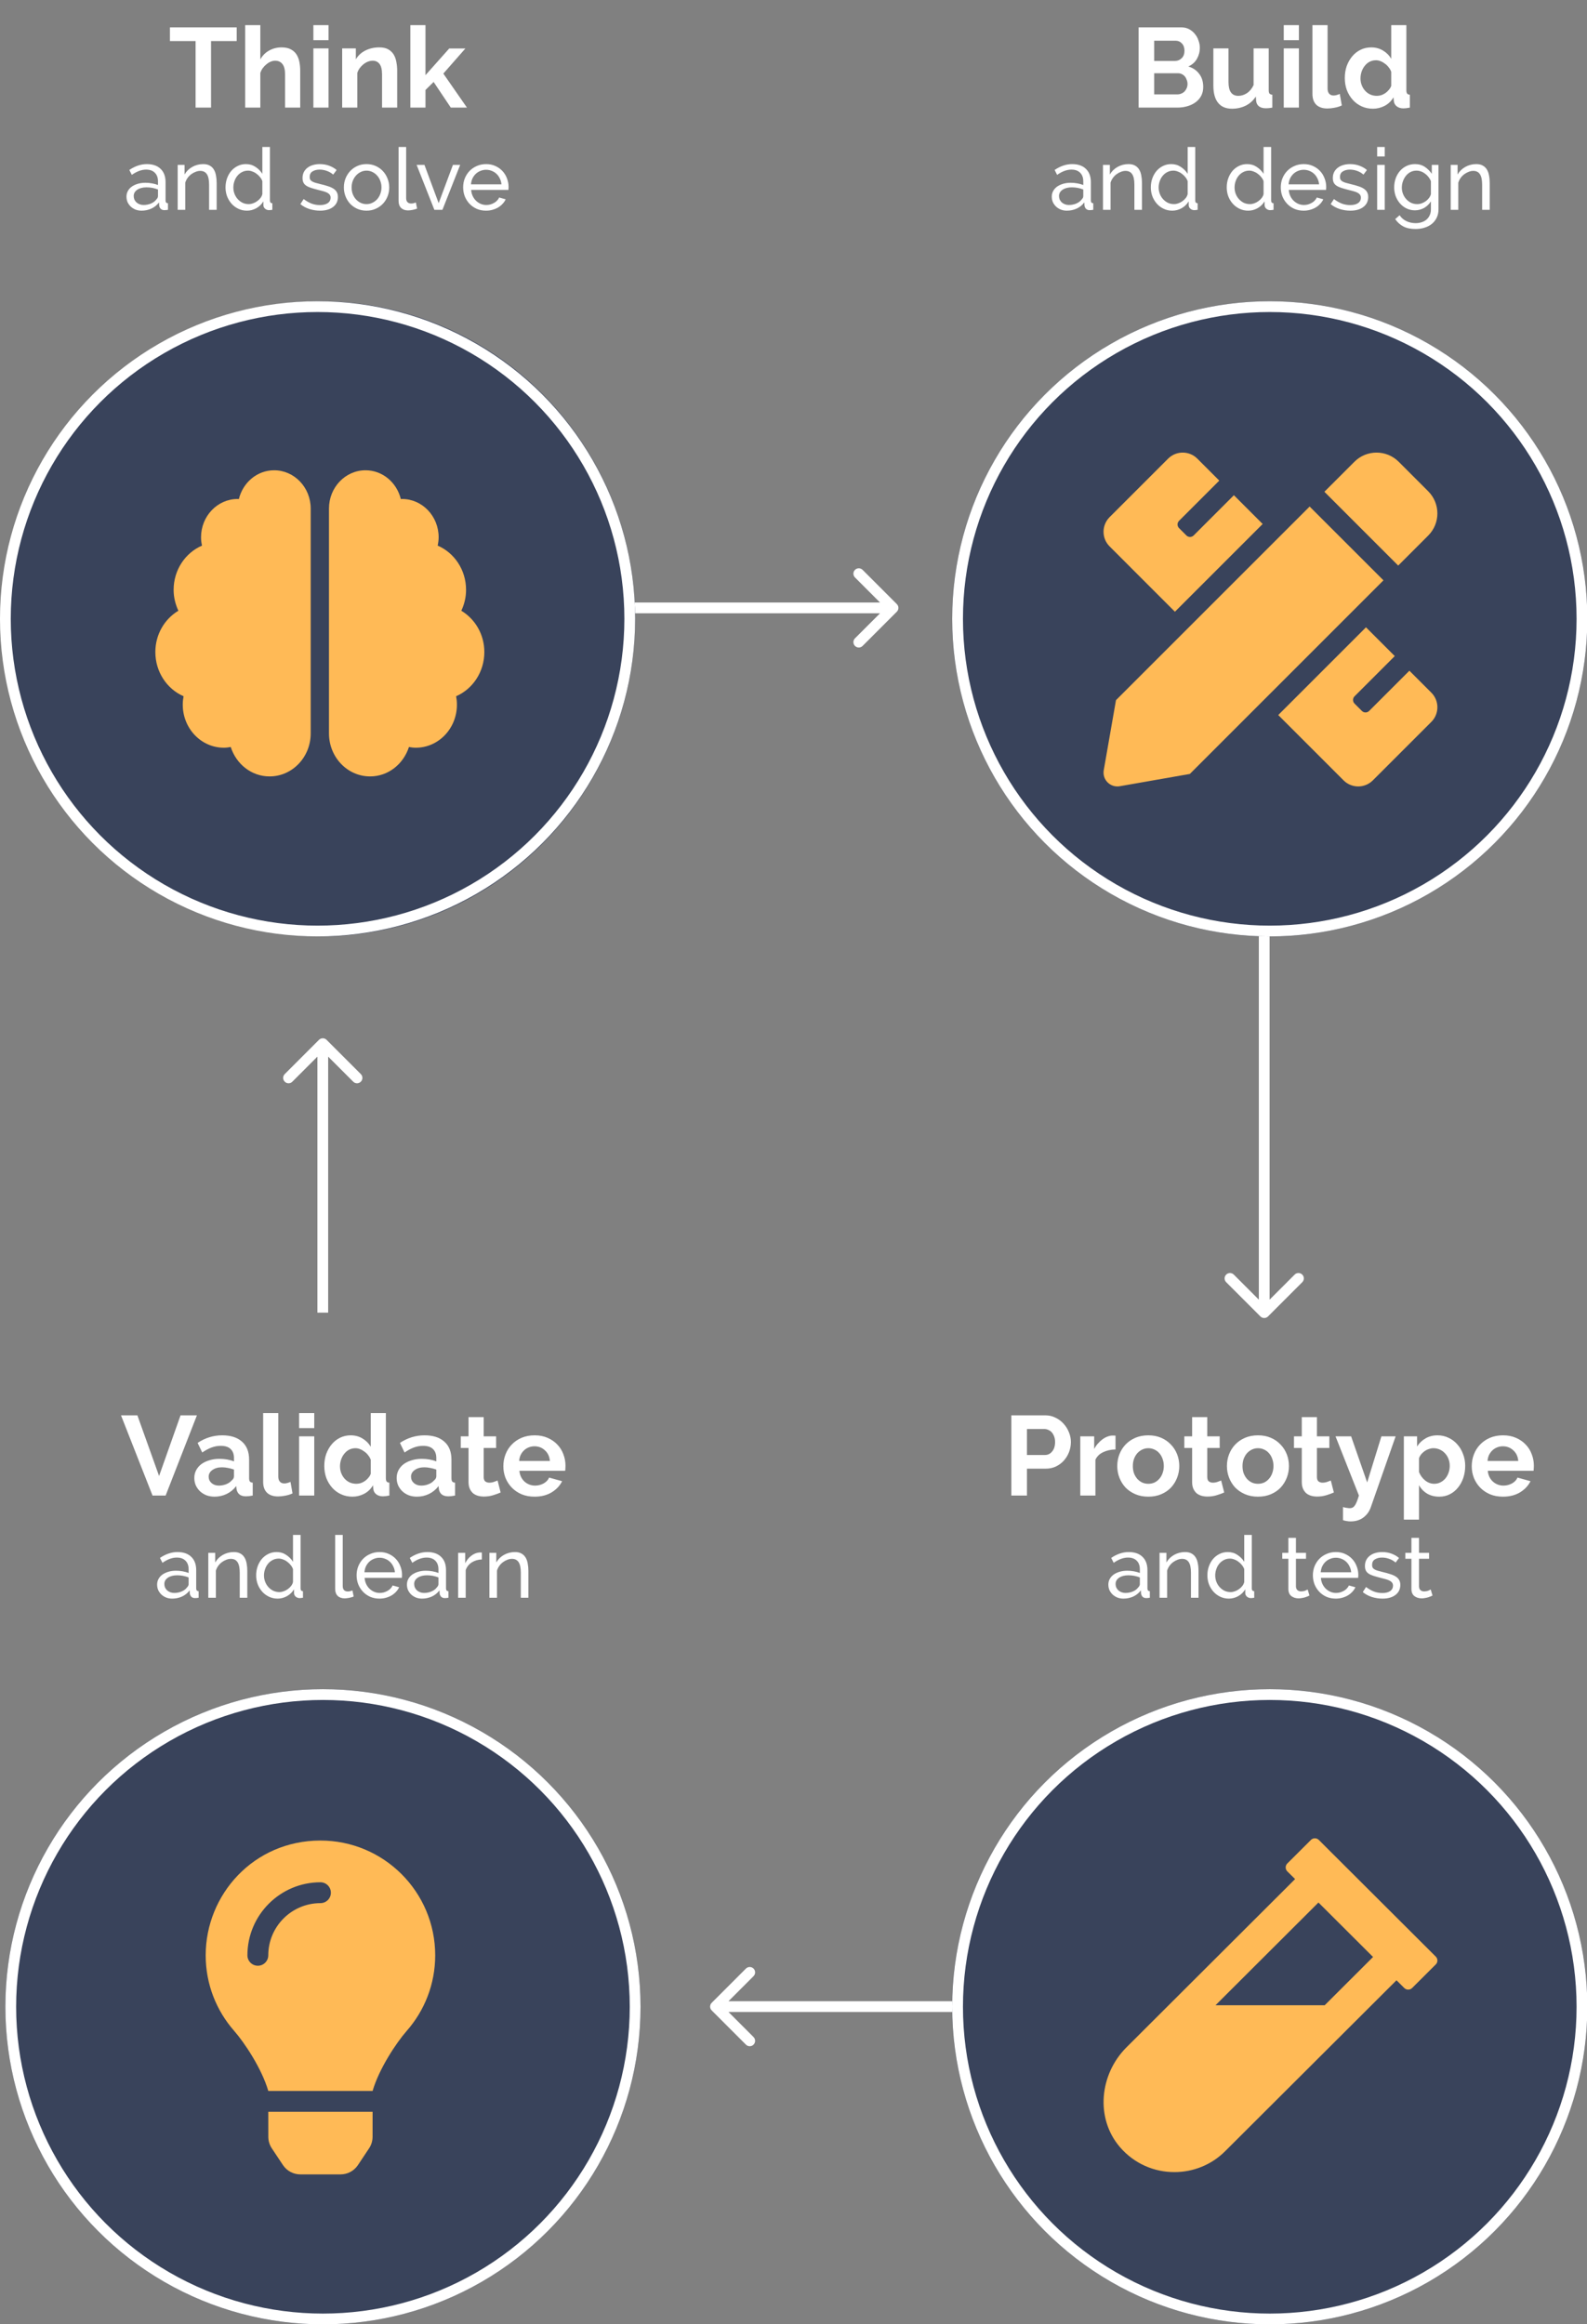 <svg width="295" height="432" viewBox="0 0 295 432" fill="none" xmlns="http://www.w3.org/2000/svg">
<rect x="0" y="0" width="295" height="432" fill="#808080" stroke="none"/>
<g clip-path="url(#clip0)">
<path d="M43.999 7.631H39.232V20H36.355V7.631H31.588V5.09H43.999V7.631ZM55.804 20H52.99V13.826C52.99 12.958 52.829 12.321 52.507 11.915C52.185 11.495 51.73 11.285 51.142 11.285C50.89 11.285 50.624 11.341 50.344 11.453C50.064 11.565 49.798 11.726 49.546 11.936C49.294 12.132 49.063 12.37 48.853 12.65C48.643 12.93 48.489 13.238 48.391 13.574V20H45.577V4.67H48.391V11.033C48.797 10.319 49.343 9.773 50.029 9.395C50.729 9.003 51.499 8.807 52.339 8.807C53.053 8.807 53.634 8.933 54.082 9.185C54.53 9.423 54.88 9.745 55.132 10.151C55.384 10.557 55.559 11.019 55.657 11.537C55.755 12.055 55.804 12.587 55.804 13.133V20ZM58.251 20V8.996H61.065V20H58.251ZM58.251 7.463V4.67H61.065V7.463H58.251ZM73.83 20H71.016V13.826C71.016 12.944 70.862 12.3 70.554 11.894C70.246 11.488 69.819 11.285 69.273 11.285C68.993 11.285 68.706 11.341 68.412 11.453C68.118 11.565 67.838 11.726 67.572 11.936C67.32 12.132 67.089 12.37 66.879 12.65C66.669 12.93 66.515 13.238 66.417 13.574V20H63.603V8.996H66.144V11.033C66.55 10.333 67.138 9.787 67.908 9.395C68.678 9.003 69.546 8.807 70.512 8.807C71.198 8.807 71.758 8.933 72.192 9.185C72.626 9.437 72.962 9.766 73.2 10.172C73.438 10.578 73.599 11.04 73.683 11.558C73.781 12.076 73.83 12.601 73.83 13.133V20ZM83.795 20L80.603 15.233L79.091 16.724V20H76.277V4.67H79.091V13.973L83.501 9.017H86.504L82.409 13.679L86.798 20H83.795ZM26.311 39.16C25.917 39.16 25.549 39.096 25.207 38.968C24.866 38.829 24.567 38.643 24.311 38.408C24.066 38.173 23.869 37.901 23.719 37.592C23.581 37.272 23.511 36.925 23.511 36.552C23.511 36.168 23.597 35.821 23.767 35.512C23.938 35.192 24.178 34.92 24.487 34.696C24.807 34.472 25.181 34.296 25.607 34.168C26.045 34.04 26.519 33.976 27.031 33.976C27.437 33.976 27.847 34.013 28.263 34.088C28.679 34.163 29.047 34.264 29.367 34.392V33.72C29.367 33.037 29.175 32.504 28.791 32.12C28.407 31.725 27.863 31.528 27.159 31.528C26.317 31.528 25.431 31.853 24.503 32.504L24.039 31.592C25.117 30.867 26.199 30.504 27.287 30.504C28.386 30.504 29.239 30.797 29.847 31.384C30.466 31.971 30.775 32.797 30.775 33.864V37.272C30.775 37.603 30.925 37.773 31.223 37.784V39C31.074 39.021 30.951 39.037 30.855 39.048C30.759 39.059 30.658 39.064 30.551 39.064C30.274 39.064 30.05 38.984 29.879 38.824C29.719 38.653 29.623 38.451 29.591 38.216L29.559 37.624C29.186 38.125 28.711 38.509 28.135 38.776C27.57 39.032 26.962 39.16 26.311 39.16ZM26.679 38.104C27.181 38.104 27.645 38.013 28.071 37.832C28.509 37.64 28.839 37.389 29.063 37.08C29.266 36.877 29.367 36.669 29.367 36.456V35.224C28.685 34.957 27.975 34.824 27.239 34.824C26.535 34.824 25.959 34.973 25.511 35.272C25.074 35.571 24.855 35.96 24.855 36.44C24.855 36.675 24.898 36.893 24.983 37.096C25.079 37.299 25.207 37.475 25.367 37.624C25.538 37.773 25.735 37.891 25.959 37.976C26.183 38.061 26.423 38.104 26.679 38.104ZM40.275 39H38.867V34.328C38.867 33.432 38.728 32.781 38.451 32.376C38.184 31.971 37.773 31.768 37.219 31.768C36.931 31.768 36.643 31.827 36.355 31.944C36.067 32.051 35.795 32.2 35.539 32.392C35.283 32.584 35.059 32.813 34.867 33.08C34.675 33.347 34.531 33.64 34.435 33.96V39H33.027V30.648H34.307V32.44C34.637 31.853 35.112 31.384 35.731 31.032C36.36 30.68 37.043 30.504 37.779 30.504C38.259 30.504 38.659 30.595 38.979 30.776C39.299 30.947 39.555 31.192 39.747 31.512C39.939 31.821 40.072 32.189 40.147 32.616C40.232 33.043 40.275 33.507 40.275 34.008V39ZM45.904 39.16C45.328 39.16 44.795 39.043 44.304 38.808C43.813 38.573 43.392 38.259 43.04 37.864C42.688 37.469 42.411 37.011 42.208 36.488C42.016 35.965 41.92 35.416 41.92 34.84C41.92 34.253 42.011 33.699 42.192 33.176C42.384 32.643 42.645 32.179 42.976 31.784C43.318 31.389 43.718 31.08 44.176 30.856C44.645 30.621 45.157 30.504 45.712 30.504C46.384 30.504 46.981 30.68 47.504 31.032C48.038 31.384 48.459 31.811 48.768 32.312V27.32H50.176V37.272C50.176 37.603 50.325 37.773 50.624 37.784V39C50.475 39.021 50.352 39.037 50.256 39.048C50.171 39.059 50.086 39.064 50 39.064C49.723 39.064 49.477 38.973 49.264 38.792C49.062 38.6 48.96 38.381 48.96 38.136V37.432C48.63 37.976 48.187 38.403 47.632 38.712C47.088 39.011 46.512 39.16 45.904 39.16ZM46.24 37.944C46.496 37.944 46.758 37.896 47.024 37.8C47.301 37.704 47.557 37.571 47.792 37.4C48.038 37.229 48.245 37.032 48.416 36.808C48.597 36.573 48.715 36.328 48.768 36.072V33.672C48.672 33.405 48.528 33.155 48.336 32.92C48.144 32.675 47.925 32.467 47.68 32.296C47.446 32.115 47.19 31.976 46.912 31.88C46.645 31.773 46.379 31.72 46.112 31.72C45.696 31.72 45.318 31.811 44.976 31.992C44.645 32.163 44.358 32.397 44.112 32.696C43.877 32.984 43.696 33.32 43.568 33.704C43.44 34.077 43.376 34.461 43.376 34.856C43.376 35.272 43.451 35.672 43.6 36.056C43.749 36.429 43.952 36.755 44.208 37.032C44.464 37.309 44.763 37.533 45.104 37.704C45.456 37.864 45.835 37.944 46.24 37.944ZM59.502 39.16C58.83 39.16 58.168 39.059 57.517 38.856C56.867 38.643 56.307 38.339 55.837 37.944L56.446 37C56.936 37.373 57.427 37.656 57.917 37.848C58.408 38.029 58.925 38.12 59.469 38.12C60.078 38.12 60.557 38.003 60.91 37.768C61.272 37.523 61.453 37.181 61.453 36.744C61.453 36.541 61.406 36.371 61.309 36.232C61.214 36.083 61.069 35.955 60.877 35.848C60.685 35.741 60.44 35.645 60.142 35.56C59.843 35.475 59.496 35.384 59.102 35.288C58.6 35.16 58.168 35.037 57.806 34.92C57.443 34.803 57.144 34.664 56.91 34.504C56.675 34.344 56.504 34.152 56.398 33.928C56.291 33.704 56.237 33.427 56.237 33.096C56.237 32.68 56.318 32.312 56.477 31.992C56.648 31.661 56.877 31.389 57.166 31.176C57.453 30.952 57.789 30.787 58.173 30.68C58.568 30.563 58.989 30.504 59.438 30.504C60.067 30.504 60.654 30.605 61.197 30.808C61.742 31.011 62.2 31.277 62.574 31.608L61.934 32.456C61.581 32.147 61.187 31.917 60.749 31.768C60.312 31.608 59.864 31.528 59.406 31.528C58.894 31.528 58.456 31.64 58.093 31.864C57.742 32.077 57.566 32.424 57.566 32.904C57.566 33.096 57.597 33.256 57.661 33.384C57.736 33.512 57.853 33.624 58.014 33.72C58.173 33.816 58.376 33.901 58.621 33.976C58.877 34.051 59.181 34.131 59.533 34.216C60.088 34.344 60.568 34.477 60.974 34.616C61.389 34.744 61.731 34.899 61.998 35.08C62.275 35.261 62.477 35.475 62.605 35.72C62.744 35.965 62.813 36.264 62.813 36.616C62.813 37.395 62.515 38.013 61.917 38.472C61.32 38.931 60.515 39.16 59.502 39.16ZM68.128 39.16C67.498 39.16 66.922 39.043 66.4 38.808C65.888 38.573 65.445 38.259 65.072 37.864C64.709 37.469 64.426 37.011 64.224 36.488C64.021 35.965 63.92 35.416 63.92 34.84C63.92 34.253 64.021 33.699 64.224 33.176C64.437 32.653 64.725 32.195 65.088 31.8C65.461 31.405 65.904 31.091 66.416 30.856C66.938 30.621 67.509 30.504 68.128 30.504C68.746 30.504 69.317 30.621 69.84 30.856C70.362 31.091 70.805 31.405 71.168 31.8C71.541 32.195 71.829 32.653 72.032 33.176C72.245 33.699 72.352 34.253 72.352 34.84C72.352 35.416 72.25 35.965 72.048 36.488C71.845 37.011 71.557 37.469 71.184 37.864C70.81 38.259 70.362 38.573 69.84 38.808C69.328 39.043 68.757 39.16 68.128 39.16ZM65.36 34.856C65.36 35.293 65.429 35.699 65.568 36.072C65.717 36.445 65.914 36.771 66.16 37.048C66.416 37.325 66.709 37.544 67.04 37.704C67.381 37.864 67.744 37.944 68.128 37.944C68.512 37.944 68.869 37.864 69.2 37.704C69.541 37.544 69.84 37.325 70.096 37.048C70.352 36.76 70.549 36.429 70.688 36.056C70.837 35.672 70.912 35.261 70.912 34.824C70.912 34.397 70.837 33.997 70.688 33.624C70.549 33.24 70.352 32.909 70.096 32.632C69.84 32.344 69.541 32.12 69.2 31.96C68.869 31.8 68.512 31.72 68.128 31.72C67.744 31.72 67.381 31.805 67.04 31.976C66.709 32.136 66.416 32.36 66.16 32.648C65.914 32.925 65.717 33.256 65.568 33.64C65.429 34.013 65.36 34.419 65.36 34.856ZM74.09 27.32H75.498V36.84C75.498 37.149 75.578 37.395 75.738 37.576C75.909 37.747 76.143 37.832 76.442 37.832C76.559 37.832 76.698 37.816 76.858 37.784C77.018 37.741 77.167 37.693 77.306 37.64L77.53 38.776C77.295 38.872 77.018 38.952 76.698 39.016C76.378 39.08 76.095 39.112 75.85 39.112C75.306 39.112 74.874 38.957 74.554 38.648C74.245 38.339 74.09 37.907 74.09 37.352V27.32ZM80.74 39L77.444 30.648H78.9L81.54 37.768L84.195 30.648H85.54L82.243 39H80.74ZM90.348 39.16C89.718 39.16 89.142 39.048 88.62 38.824C88.097 38.589 87.649 38.275 87.276 37.88C86.902 37.485 86.609 37.027 86.396 36.504C86.193 35.971 86.092 35.411 86.092 34.824C86.092 34.237 86.193 33.683 86.396 33.16C86.609 32.637 86.902 32.179 87.276 31.784C87.66 31.389 88.113 31.08 88.636 30.856C89.158 30.621 89.734 30.504 90.364 30.504C90.993 30.504 91.564 30.621 92.076 30.856C92.598 31.091 93.041 31.405 93.404 31.8C93.766 32.184 94.044 32.637 94.236 33.16C94.438 33.672 94.54 34.205 94.54 34.76C94.54 34.877 94.534 34.984 94.524 35.08C94.524 35.176 94.518 35.251 94.508 35.304H87.58C87.612 35.72 87.708 36.099 87.868 36.44C88.028 36.781 88.236 37.075 88.492 37.32C88.748 37.565 89.036 37.757 89.356 37.896C89.686 38.035 90.033 38.104 90.396 38.104C90.652 38.104 90.902 38.072 91.148 38.008C91.393 37.933 91.622 37.837 91.836 37.72C92.049 37.603 92.236 37.459 92.396 37.288C92.566 37.117 92.694 36.925 92.78 36.712L93.996 37.048C93.857 37.357 93.665 37.64 93.42 37.896C93.185 38.152 92.908 38.376 92.588 38.568C92.278 38.749 91.932 38.893 91.548 39C91.164 39.107 90.764 39.16 90.348 39.16ZM93.212 34.264C93.18 33.869 93.078 33.507 92.908 33.176C92.748 32.835 92.54 32.547 92.284 32.312C92.038 32.077 91.75 31.896 91.42 31.768C91.089 31.629 90.737 31.56 90.364 31.56C89.99 31.56 89.638 31.629 89.308 31.768C88.977 31.896 88.684 32.083 88.428 32.328C88.182 32.563 87.98 32.845 87.82 33.176C87.67 33.507 87.58 33.869 87.548 34.264H93.212Z" fill="white"/>
<path d="M166.707 113.707C167.098 113.317 167.098 112.683 166.707 112.293L160.343 105.929C159.953 105.538 159.319 105.538 158.929 105.929C158.538 106.319 158.538 106.953 158.929 107.343L164.586 113L158.929 118.657C158.538 119.047 158.538 119.681 158.929 120.071C159.319 120.462 159.953 120.462 160.343 120.071L166.707 113.707ZM99 114L166 114L166 112L99 112L99 114Z" fill="white"/>
<path d="M234.293 244.707C234.683 245.098 235.317 245.098 235.707 244.707L242.071 238.343C242.462 237.953 242.462 237.319 242.071 236.929C241.681 236.538 241.047 236.538 240.657 236.929L235 242.586L229.343 236.929C228.953 236.538 228.319 236.538 227.929 236.929C227.538 237.319 227.538 237.953 227.929 238.343L234.293 244.707ZM234 158L234 244L236 244L236 158L234 158Z" fill="white"/>
<path d="M132.293 372.293C131.902 372.683 131.902 373.317 132.293 373.707L138.657 380.071C139.047 380.462 139.681 380.462 140.071 380.071C140.462 379.681 140.462 379.047 140.071 378.657L134.414 373L140.071 367.343C140.462 366.953 140.462 366.319 140.071 365.929C139.681 365.538 139.047 365.538 138.657 365.929L132.293 372.293ZM194 372H133V374H194V372Z" fill="white"/>
<path d="M60.707 193.293C60.317 192.902 59.683 192.902 59.293 193.293L52.929 199.657C52.538 200.047 52.538 200.681 52.929 201.071C53.319 201.462 53.953 201.462 54.343 201.071L60 195.414L65.657 201.071C66.047 201.462 66.68 201.462 67.071 201.071C67.462 200.681 67.462 200.047 67.071 199.657L60.707 193.293ZM61 244L61 194L59 194L59 244L61 244Z" fill="white"/>
<ellipse cx="59.456" cy="115.031" rx="58.606" ry="59.031" fill="#39435B"/>
<circle cx="59.031" cy="115.031" r="58.031" stroke="white" stroke-width="2"/>
<path d="M50.96 87.418C47.786 87.418 45.153 89.697 44.399 92.775C44.314 92.775 44.25 92.753 44.165 92.753C40.417 92.753 37.37 95.943 37.37 99.866C37.37 100.4 37.434 100.922 37.551 101.422C34.451 102.756 32.274 105.935 32.274 109.647C32.274 111.048 32.614 112.348 33.155 113.526C30.607 115.06 28.877 117.906 28.877 121.207C28.877 124.908 31.043 128.087 34.121 129.42C34.026 129.932 33.973 130.454 33.973 130.988C33.973 135.411 37.392 138.99 41.617 138.99C42.052 138.99 42.477 138.935 42.891 138.857C43.91 142.025 46.734 144.325 50.111 144.325C54.336 144.325 57.755 140.746 57.755 136.323V94.531C57.755 90.608 54.708 87.418 50.96 87.418ZM90.031 121.207C90.031 117.906 88.3 115.06 85.752 113.526C86.304 112.348 86.633 111.048 86.633 109.647C86.633 105.935 84.457 102.756 81.357 101.422C81.463 100.922 81.537 100.4 81.537 99.866C81.537 95.943 78.49 92.753 74.742 92.753C74.657 92.753 74.583 92.775 74.509 92.775C73.755 89.697 71.122 87.418 67.947 87.418C64.2 87.418 61.152 90.597 61.152 94.531V136.323C61.152 140.746 64.571 144.325 68.797 144.325C72.173 144.325 74.997 142.025 76.016 138.857C76.43 138.935 76.855 138.99 77.29 138.99C81.516 138.99 84.935 135.411 84.935 130.988C84.935 130.454 84.882 129.932 84.786 129.42C87.865 128.087 90.031 124.908 90.031 121.207Z" fill="#FFBA56"/>
<circle cx="236.031" cy="115.031" r="59.031" fill="#39435B"/>
<circle cx="236.031" cy="115.031" r="58.031" stroke="white" stroke-width="2"/>
<path d="M218.399 113.711L234.711 97.401L229.363 92.054L221.888 99.53C221.798 99.619 221.693 99.69 221.576 99.738C221.459 99.787 221.334 99.811 221.208 99.811C221.082 99.811 220.957 99.787 220.841 99.738C220.724 99.69 220.618 99.619 220.529 99.53L219.17 98.171C218.794 97.795 218.794 97.187 219.17 96.812L226.646 89.337L222.569 85.258C221.067 83.756 218.633 83.756 217.132 85.258L206.258 96.131C204.758 97.633 204.757 100.067 206.258 101.568L218.399 113.711V113.711ZM265.483 99.554C267.757 97.28 267.756 93.594 265.483 91.321L259.999 85.836C257.725 83.562 254.038 83.562 251.763 85.836L246.185 91.413L259.905 105.133L265.483 99.554V99.554ZM243.442 94.157L207.445 130.149L205.171 143.171C204.865 144.928 206.394 146.457 208.152 146.148L221.175 143.865L257.163 107.876L243.442 94.157ZM266.063 128.752L261.985 124.675L254.509 132.15C254.134 132.526 253.525 132.526 253.151 132.15L251.792 130.792C251.418 130.416 251.418 129.808 251.792 129.433L259.268 121.957L253.918 116.607L237.606 132.916L249.752 145.061C251.254 146.563 253.688 146.563 255.189 145.061L266.063 134.189C267.564 132.687 267.564 130.254 266.063 128.752Z" fill="#FFBA56"/>
<circle cx="236.031" cy="373.031" r="59.031" fill="#39435B"/>
<circle cx="236.031" cy="373.031" r="58.031" stroke="white" stroke-width="2"/>
<path d="M266.891 363.709L245.146 342.015C244.745 341.615 244.085 341.615 243.685 342.015L239.289 346.398C238.888 346.799 238.888 347.458 239.289 347.859L240.737 349.294L209.399 380.568C204.382 385.571 203.568 393.755 208.183 399.12C210.847 402.223 214.583 403.774 218.319 403.761C221.732 403.761 225.145 402.468 227.744 399.87L259.587 368.105L261.034 369.54C261.435 369.941 262.095 369.941 262.495 369.54L266.891 365.157C267.292 364.769 267.292 364.11 266.891 363.709V363.709ZM246.244 372.746H225.947L245.081 353.651L255.23 363.774L246.244 372.746Z" fill="#FFBA56"/>
<path d="M223.662 16.157C223.662 16.787 223.536 17.34 223.284 17.816C223.032 18.292 222.682 18.691 222.234 19.013C221.8 19.335 221.289 19.58 220.701 19.748C220.127 19.916 219.511 20 218.853 20H211.65V5.09H219.63C220.148 5.09 220.617 5.202 221.037 5.426C221.457 5.65 221.814 5.944 222.108 6.308C222.402 6.658 222.626 7.064 222.78 7.526C222.948 7.974 223.032 8.429 223.032 8.891C223.032 9.619 222.85 10.305 222.486 10.949C222.122 11.579 221.59 12.048 220.89 12.356C221.744 12.608 222.416 13.063 222.906 13.721C223.41 14.365 223.662 15.177 223.662 16.157ZM220.743 15.611C220.743 15.345 220.694 15.093 220.596 14.855C220.512 14.603 220.393 14.386 220.239 14.204C220.085 14.022 219.903 13.882 219.693 13.784C219.483 13.672 219.252 13.616 219 13.616H214.548V17.543H218.853C219.119 17.543 219.364 17.494 219.588 17.396C219.826 17.298 220.029 17.165 220.197 16.997C220.365 16.815 220.498 16.605 220.596 16.367C220.694 16.129 220.743 15.877 220.743 15.611ZM214.548 7.568V11.327H218.412C218.902 11.327 219.315 11.159 219.651 10.823C220.001 10.487 220.176 10.025 220.176 9.437C220.176 8.863 220.015 8.408 219.693 8.072C219.385 7.736 219 7.568 218.538 7.568H214.548ZM229.011 20.21C227.877 20.21 227.016 19.846 226.428 19.118C225.84 18.39 225.546 17.312 225.546 15.884V8.996H228.36V15.275C228.36 16.969 228.969 17.816 230.187 17.816C230.733 17.816 231.258 17.655 231.762 17.333C232.28 16.997 232.7 16.493 233.022 15.821V8.996H235.836V16.766C235.836 17.06 235.885 17.27 235.983 17.396C236.095 17.522 236.27 17.592 236.508 17.606V20C236.228 20.056 235.99 20.091 235.794 20.105C235.612 20.119 235.444 20.126 235.29 20.126C234.786 20.126 234.373 20.014 234.051 19.79C233.743 19.552 233.561 19.23 233.505 18.824L233.442 17.942C232.952 18.698 232.322 19.265 231.552 19.643C230.782 20.021 229.935 20.21 229.011 20.21ZM238.632 20V8.996H241.446V20H238.632ZM238.632 7.463V4.67H241.446V7.463H238.632ZM243.964 4.67H246.778V16.472C246.778 16.878 246.876 17.193 247.072 17.417C247.268 17.641 247.548 17.753 247.912 17.753C248.08 17.753 248.262 17.725 248.458 17.669C248.668 17.613 248.864 17.543 249.046 17.459L249.424 19.601C249.046 19.783 248.605 19.923 248.101 20.021C247.597 20.119 247.142 20.168 246.736 20.168C245.854 20.168 245.168 19.937 244.678 19.475C244.202 18.999 243.964 18.327 243.964 17.459V4.67ZM255.207 20.21C254.451 20.21 253.751 20.063 253.107 19.769C252.463 19.475 251.91 19.069 251.448 18.551C250.986 18.033 250.622 17.431 250.356 16.745C250.104 16.045 249.978 15.296 249.978 14.498C249.978 13.7 250.097 12.958 250.335 12.272C250.587 11.586 250.93 10.984 251.364 10.466C251.798 9.948 252.316 9.542 252.918 9.248C253.52 8.954 254.178 8.807 254.892 8.807C255.704 8.807 256.432 9.003 257.076 9.395C257.734 9.787 258.245 10.298 258.609 10.928V4.67H261.423V16.766C261.423 17.06 261.472 17.27 261.57 17.396C261.668 17.522 261.836 17.592 262.074 17.606V20C261.584 20.098 261.185 20.147 260.877 20.147C260.373 20.147 259.96 20.021 259.638 19.769C259.316 19.517 259.134 19.188 259.092 18.782L259.029 18.089C258.623 18.789 258.07 19.321 257.37 19.685C256.684 20.035 255.963 20.21 255.207 20.21ZM255.942 17.816C256.208 17.816 256.481 17.774 256.761 17.69C257.041 17.592 257.3 17.459 257.538 17.291C257.776 17.123 257.986 16.927 258.168 16.703C258.364 16.479 258.511 16.234 258.609 15.968V13.343C258.497 13.035 258.336 12.755 258.126 12.503C257.93 12.237 257.699 12.013 257.433 11.831C257.181 11.635 256.908 11.481 256.614 11.369C256.334 11.257 256.054 11.201 255.774 11.201C255.354 11.201 254.962 11.292 254.598 11.474C254.248 11.656 253.947 11.908 253.695 12.23C253.443 12.538 253.247 12.895 253.107 13.301C252.967 13.707 252.897 14.127 252.897 14.561C252.897 15.023 252.974 15.45 253.128 15.842C253.282 16.234 253.492 16.577 253.758 16.871C254.024 17.165 254.339 17.396 254.703 17.564C255.081 17.732 255.494 17.816 255.942 17.816ZM198.311 39.16C197.917 39.16 197.549 39.096 197.207 38.968C196.866 38.829 196.567 38.643 196.311 38.408C196.066 38.173 195.869 37.901 195.719 37.592C195.581 37.272 195.511 36.925 195.511 36.552C195.511 36.168 195.597 35.821 195.767 35.512C195.938 35.192 196.178 34.92 196.487 34.696C196.807 34.472 197.181 34.296 197.607 34.168C198.045 34.04 198.519 33.976 199.031 33.976C199.437 33.976 199.847 34.013 200.263 34.088C200.679 34.163 201.047 34.264 201.367 34.392V33.72C201.367 33.037 201.175 32.504 200.791 32.12C200.407 31.725 199.863 31.528 199.159 31.528C198.317 31.528 197.431 31.853 196.503 32.504L196.039 31.592C197.117 30.867 198.199 30.504 199.287 30.504C200.386 30.504 201.239 30.797 201.847 31.384C202.466 31.971 202.775 32.797 202.775 33.864V37.272C202.775 37.603 202.925 37.773 203.223 37.784V39C203.074 39.021 202.951 39.037 202.855 39.048C202.759 39.059 202.658 39.064 202.551 39.064C202.274 39.064 202.05 38.984 201.879 38.824C201.719 38.653 201.623 38.451 201.591 38.216L201.559 37.624C201.186 38.125 200.711 38.509 200.135 38.776C199.57 39.032 198.962 39.16 198.311 39.16ZM198.679 38.104C199.181 38.104 199.645 38.013 200.071 37.832C200.509 37.64 200.839 37.389 201.063 37.08C201.266 36.877 201.367 36.669 201.367 36.456V35.224C200.685 34.957 199.975 34.824 199.239 34.824C198.535 34.824 197.959 34.973 197.511 35.272C197.074 35.571 196.855 35.96 196.855 36.44C196.855 36.675 196.898 36.893 196.983 37.096C197.079 37.299 197.207 37.475 197.367 37.624C197.538 37.773 197.735 37.891 197.959 37.976C198.183 38.061 198.423 38.104 198.679 38.104ZM212.275 39H210.867V34.328C210.867 33.432 210.728 32.781 210.451 32.376C210.184 31.971 209.773 31.768 209.219 31.768C208.931 31.768 208.643 31.827 208.355 31.944C208.067 32.051 207.795 32.2 207.539 32.392C207.283 32.584 207.059 32.813 206.867 33.08C206.675 33.347 206.531 33.64 206.435 33.96V39H205.027V30.648H206.307V32.44C206.637 31.853 207.112 31.384 207.731 31.032C208.36 30.68 209.043 30.504 209.779 30.504C210.259 30.504 210.659 30.595 210.979 30.776C211.299 30.947 211.555 31.192 211.747 31.512C211.939 31.821 212.072 32.189 212.147 32.616C212.232 33.043 212.275 33.507 212.275 34.008V39ZM217.904 39.16C217.328 39.16 216.795 39.043 216.304 38.808C215.813 38.573 215.392 38.259 215.04 37.864C214.688 37.469 214.411 37.011 214.208 36.488C214.016 35.965 213.92 35.416 213.92 34.84C213.92 34.253 214.011 33.699 214.192 33.176C214.384 32.643 214.645 32.179 214.976 31.784C215.317 31.389 215.717 31.08 216.176 30.856C216.645 30.621 217.157 30.504 217.712 30.504C218.384 30.504 218.981 30.68 219.504 31.032C220.037 31.384 220.459 31.811 220.768 32.312V27.32H222.176V37.272C222.176 37.603 222.325 37.773 222.624 37.784V39C222.475 39.021 222.352 39.037 222.256 39.048C222.171 39.059 222.085 39.064 222 39.064C221.723 39.064 221.477 38.973 221.264 38.792C221.061 38.6 220.96 38.381 220.96 38.136V37.432C220.629 37.976 220.187 38.403 219.632 38.712C219.088 39.011 218.512 39.16 217.904 39.16ZM218.24 37.944C218.496 37.944 218.757 37.896 219.024 37.8C219.301 37.704 219.557 37.571 219.792 37.4C220.037 37.229 220.245 37.032 220.416 36.808C220.597 36.573 220.715 36.328 220.768 36.072V33.672C220.672 33.405 220.528 33.155 220.336 32.92C220.144 32.675 219.925 32.467 219.68 32.296C219.445 32.115 219.189 31.976 218.912 31.88C218.645 31.773 218.379 31.72 218.112 31.72C217.696 31.72 217.317 31.811 216.976 31.992C216.645 32.163 216.357 32.397 216.112 32.696C215.877 32.984 215.696 33.32 215.568 33.704C215.44 34.077 215.376 34.461 215.376 34.856C215.376 35.272 215.451 35.672 215.6 36.056C215.749 36.429 215.952 36.755 216.208 37.032C216.464 37.309 216.763 37.533 217.104 37.704C217.456 37.864 217.835 37.944 218.24 37.944ZM232.014 39.16C231.438 39.16 230.904 39.043 230.414 38.808C229.923 38.573 229.502 38.259 229.15 37.864C228.798 37.469 228.52 37.011 228.318 36.488C228.126 35.965 228.03 35.416 228.03 34.84C228.03 34.253 228.12 33.699 228.302 33.176C228.494 32.643 228.755 32.179 229.086 31.784C229.427 31.389 229.827 31.08 230.286 30.856C230.755 30.621 231.267 30.504 231.822 30.504C232.494 30.504 233.091 30.68 233.614 31.032C234.147 31.384 234.568 31.811 234.878 32.312V27.32H236.286V37.272C236.286 37.603 236.435 37.773 236.734 37.784V39C236.584 39.021 236.462 39.037 236.366 39.048C236.28 39.059 236.195 39.064 236.11 39.064C235.832 39.064 235.587 38.973 235.374 38.792C235.171 38.6 235.07 38.381 235.07 38.136V37.432C234.739 37.976 234.296 38.403 233.742 38.712C233.198 39.011 232.622 39.16 232.014 39.16ZM232.35 37.944C232.606 37.944 232.867 37.896 233.134 37.8C233.411 37.704 233.667 37.571 233.902 37.4C234.147 37.229 234.355 37.032 234.526 36.808C234.707 36.573 234.824 36.328 234.878 36.072V33.672C234.782 33.405 234.638 33.155 234.446 32.92C234.254 32.675 234.035 32.467 233.79 32.296C233.555 32.115 233.299 31.976 233.022 31.88C232.755 31.773 232.488 31.72 232.222 31.72C231.806 31.72 231.427 31.811 231.086 31.992C230.755 32.163 230.467 32.397 230.222 32.696C229.987 32.984 229.806 33.32 229.678 33.704C229.55 34.077 229.486 34.461 229.486 34.856C229.486 35.272 229.56 35.672 229.71 36.056C229.859 36.429 230.062 36.755 230.318 37.032C230.574 37.309 230.872 37.533 231.214 37.704C231.566 37.864 231.944 37.944 232.35 37.944ZM242.332 39.16C241.703 39.16 241.127 39.048 240.604 38.824C240.081 38.589 239.633 38.275 239.26 37.88C238.887 37.485 238.593 37.027 238.38 36.504C238.177 35.971 238.076 35.411 238.076 34.824C238.076 34.237 238.177 33.683 238.38 33.16C238.593 32.637 238.887 32.179 239.26 31.784C239.644 31.389 240.097 31.08 240.62 30.856C241.143 30.621 241.719 30.504 242.348 30.504C242.977 30.504 243.548 30.621 244.06 30.856C244.583 31.091 245.025 31.405 245.388 31.8C245.751 32.184 246.028 32.637 246.22 33.16C246.423 33.672 246.524 34.205 246.524 34.76C246.524 34.877 246.519 34.984 246.508 35.08C246.508 35.176 246.503 35.251 246.492 35.304H239.564C239.596 35.72 239.692 36.099 239.852 36.44C240.012 36.781 240.22 37.075 240.476 37.32C240.732 37.565 241.02 37.757 241.34 37.896C241.671 38.035 242.017 38.104 242.38 38.104C242.636 38.104 242.887 38.072 243.132 38.008C243.377 37.933 243.607 37.837 243.82 37.72C244.033 37.603 244.22 37.459 244.38 37.288C244.551 37.117 244.679 36.925 244.764 36.712L245.98 37.048C245.841 37.357 245.649 37.64 245.404 37.896C245.169 38.152 244.892 38.376 244.572 38.568C244.263 38.749 243.916 38.893 243.532 39C243.148 39.107 242.748 39.16 242.332 39.16ZM245.196 34.264C245.164 33.869 245.063 33.507 244.892 33.176C244.732 32.835 244.524 32.547 244.268 32.312C244.023 32.077 243.735 31.896 243.404 31.768C243.073 31.629 242.721 31.56 242.348 31.56C241.975 31.56 241.623 31.629 241.292 31.768C240.961 31.896 240.668 32.083 240.412 32.328C240.167 32.563 239.964 32.845 239.804 33.176C239.655 33.507 239.564 33.869 239.532 34.264H245.196ZM251.017 39.16C250.345 39.16 249.684 39.059 249.033 38.856C248.382 38.643 247.822 38.339 247.353 37.944L247.961 37C248.452 37.373 248.942 37.656 249.433 37.848C249.924 38.029 250.441 38.12 250.985 38.12C251.593 38.12 252.073 38.003 252.425 37.768C252.788 37.523 252.969 37.181 252.969 36.744C252.969 36.541 252.921 36.371 252.825 36.232C252.729 36.083 252.585 35.955 252.393 35.848C252.201 35.741 251.956 35.645 251.657 35.56C251.358 35.475 251.012 35.384 250.617 35.288C250.116 35.16 249.684 35.037 249.321 34.92C248.958 34.803 248.66 34.664 248.425 34.504C248.19 34.344 248.02 34.152 247.913 33.928C247.806 33.704 247.753 33.427 247.753 33.096C247.753 32.68 247.833 32.312 247.993 31.992C248.164 31.661 248.393 31.389 248.681 31.176C248.969 30.952 249.305 30.787 249.689 30.68C250.084 30.563 250.505 30.504 250.953 30.504C251.582 30.504 252.169 30.605 252.713 30.808C253.257 31.011 253.716 31.277 254.089 31.608L253.449 32.456C253.097 32.147 252.702 31.917 252.265 31.768C251.828 31.608 251.38 31.528 250.921 31.528C250.409 31.528 249.972 31.64 249.609 31.864C249.257 32.077 249.081 32.424 249.081 32.904C249.081 33.096 249.113 33.256 249.177 33.384C249.252 33.512 249.369 33.624 249.529 33.72C249.689 33.816 249.892 33.901 250.137 33.976C250.393 34.051 250.697 34.131 251.049 34.216C251.604 34.344 252.084 34.477 252.489 34.616C252.905 34.744 253.246 34.899 253.513 35.08C253.79 35.261 253.993 35.475 254.121 35.72C254.26 35.965 254.329 36.264 254.329 36.616C254.329 37.395 254.03 38.013 253.433 38.472C252.836 38.931 252.03 39.16 251.017 39.16ZM255.995 39V30.648H257.403V39H255.995ZM255.995 29.08V27.32H257.403V29.08H255.995ZM263.011 39.096C262.446 39.096 261.923 38.979 261.443 38.744C260.974 38.509 260.568 38.195 260.227 37.8C259.886 37.405 259.619 36.952 259.427 36.44C259.246 35.928 259.155 35.395 259.155 34.84C259.155 34.253 259.246 33.699 259.427 33.176C259.619 32.643 259.886 32.179 260.227 31.784C260.568 31.389 260.974 31.08 261.443 30.856C261.923 30.621 262.451 30.504 263.027 30.504C263.731 30.504 264.339 30.675 264.851 31.016C265.363 31.357 265.795 31.789 266.147 32.312V30.648H267.395V38.904C267.395 39.501 267.283 40.024 267.059 40.472C266.835 40.931 266.531 41.315 266.147 41.624C265.763 41.933 265.31 42.168 264.787 42.328C264.275 42.488 263.726 42.568 263.139 42.568C262.19 42.568 261.416 42.403 260.819 42.072C260.232 41.752 259.742 41.304 259.347 40.728L260.163 40.008C260.494 40.499 260.92 40.867 261.443 41.112C261.966 41.357 262.531 41.48 263.139 41.48C263.523 41.48 263.886 41.427 264.227 41.32C264.579 41.213 264.883 41.053 265.139 40.84C265.395 40.627 265.598 40.36 265.747 40.04C265.907 39.72 265.987 39.341 265.987 38.904V37.432C265.827 37.688 265.635 37.923 265.411 38.136C265.198 38.339 264.963 38.515 264.707 38.664C264.451 38.803 264.179 38.909 263.891 38.984C263.603 39.059 263.31 39.096 263.011 39.096ZM263.443 37.944C263.742 37.944 264.03 37.891 264.307 37.784C264.584 37.677 264.84 37.539 265.075 37.368C265.31 37.187 265.507 36.984 265.667 36.76C265.827 36.536 265.934 36.307 265.987 36.072V33.672C265.87 33.384 265.715 33.123 265.523 32.888C265.342 32.653 265.134 32.451 264.899 32.28C264.664 32.099 264.408 31.96 264.131 31.864C263.864 31.768 263.592 31.72 263.315 31.72C262.888 31.72 262.504 31.811 262.163 31.992C261.832 32.173 261.55 32.413 261.315 32.712C261.08 33.011 260.899 33.352 260.771 33.736C260.643 34.109 260.579 34.488 260.579 34.872C260.579 35.288 260.654 35.683 260.803 36.056C260.952 36.429 261.155 36.755 261.411 37.032C261.667 37.309 261.966 37.533 262.307 37.704C262.659 37.864 263.038 37.944 263.443 37.944ZM276.915 39H275.507V34.328C275.507 33.432 275.369 32.781 275.091 32.376C274.825 31.971 274.414 31.768 273.859 31.768C273.571 31.768 273.283 31.827 272.995 31.944C272.707 32.051 272.435 32.2 272.179 32.392C271.923 32.584 271.699 32.813 271.507 33.08C271.315 33.347 271.171 33.64 271.075 33.96V39H269.667V30.648H270.947V32.44C271.278 31.853 271.753 31.384 272.371 31.032C273.001 30.68 273.683 30.504 274.419 30.504C274.899 30.504 275.299 30.595 275.619 30.776C275.939 30.947 276.195 31.192 276.387 31.512C276.579 31.821 276.713 32.189 276.787 32.616C276.873 33.043 276.915 33.507 276.915 34.008V39Z" fill="white"/>
<path d="M187.997 278V263.09H194.318C195.004 263.09 195.634 263.237 196.208 263.531C196.796 263.811 197.3 264.189 197.72 264.665C198.14 265.127 198.469 265.659 198.707 266.261C198.945 266.849 199.064 267.444 199.064 268.046C199.064 268.676 198.952 269.292 198.728 269.894C198.504 270.482 198.189 271.007 197.783 271.469C197.377 271.931 196.887 272.302 196.313 272.582C195.739 272.862 195.109 273.002 194.423 273.002H190.895V278H187.997ZM190.895 270.461H194.255C194.787 270.461 195.228 270.244 195.578 269.81C195.942 269.376 196.124 268.788 196.124 268.046C196.124 267.668 196.068 267.332 195.956 267.038C195.844 266.73 195.697 266.471 195.515 266.261C195.333 266.051 195.116 265.897 194.864 265.799C194.626 265.687 194.381 265.631 194.129 265.631H190.895V270.461ZM207.36 269.432C206.506 269.446 205.743 269.614 205.071 269.936C204.399 270.244 203.916 270.713 203.622 271.343V278H200.808V266.996H203.391V269.348C203.587 268.97 203.818 268.634 204.084 268.34C204.35 268.032 204.637 267.766 204.945 267.542C205.253 267.318 205.561 267.15 205.869 267.038C206.191 266.912 206.499 266.849 206.793 266.849C206.947 266.849 207.059 266.849 207.129 266.849C207.213 266.849 207.29 266.856 207.36 266.87V269.432ZM213.457 278.21C212.561 278.21 211.756 278.056 211.042 277.748C210.328 277.44 209.719 277.027 209.215 276.509C208.725 275.977 208.347 275.368 208.081 274.682C207.815 273.996 207.682 273.275 207.682 272.519C207.682 271.749 207.815 271.021 208.081 270.335C208.347 269.649 208.725 269.047 209.215 268.529C209.719 267.997 210.328 267.577 211.042 267.269C211.756 266.961 212.561 266.807 213.457 266.807C214.353 266.807 215.151 266.961 215.851 267.269C216.565 267.577 217.167 267.997 217.657 268.529C218.161 269.047 218.546 269.649 218.812 270.335C219.078 271.021 219.211 271.749 219.211 272.519C219.211 273.275 219.078 273.996 218.812 274.682C218.546 275.368 218.168 275.977 217.678 276.509C217.188 277.027 216.586 277.44 215.872 277.748C215.158 278.056 214.353 278.21 213.457 278.21ZM210.58 272.519C210.58 273.009 210.65 273.457 210.79 273.863C210.944 274.255 211.147 274.598 211.399 274.892C211.665 275.186 211.973 275.417 212.323 275.585C212.673 275.739 213.051 275.816 213.457 275.816C213.863 275.816 214.241 275.739 214.591 275.585C214.941 275.417 215.242 275.186 215.494 274.892C215.76 274.598 215.963 274.248 216.103 273.842C216.257 273.436 216.334 272.988 216.334 272.498C216.334 272.022 216.257 271.581 216.103 271.175C215.963 270.769 215.76 270.419 215.494 270.125C215.242 269.831 214.941 269.607 214.591 269.453C214.241 269.285 213.863 269.201 213.457 269.201C213.051 269.201 212.673 269.285 212.323 269.453C211.973 269.621 211.665 269.852 211.399 270.146C211.147 270.44 210.944 270.79 210.79 271.196C210.65 271.602 210.58 272.043 210.58 272.519ZM227.561 277.433C227.183 277.601 226.721 277.769 226.175 277.937C225.629 278.105 225.055 278.189 224.453 278.189C224.061 278.189 223.69 278.14 223.34 278.042C223.004 277.944 222.703 277.79 222.437 277.58C222.185 277.356 221.982 277.076 221.828 276.74C221.674 276.39 221.597 275.97 221.597 275.48V269.159H220.148V266.996H221.597V263.426H224.411V266.996H226.721V269.159H224.411V274.535C224.411 274.927 224.509 275.207 224.705 275.375C224.915 275.529 225.167 275.606 225.461 275.606C225.755 275.606 226.042 275.557 226.322 275.459C226.602 275.361 226.826 275.277 226.994 275.207L227.561 277.433ZM233.842 278.21C232.946 278.21 232.141 278.056 231.427 277.748C230.713 277.44 230.104 277.027 229.6 276.509C229.11 275.977 228.732 275.368 228.466 274.682C228.2 273.996 228.067 273.275 228.067 272.519C228.067 271.749 228.2 271.021 228.466 270.335C228.732 269.649 229.11 269.047 229.6 268.529C230.104 267.997 230.713 267.577 231.427 267.269C232.141 266.961 232.946 266.807 233.842 266.807C234.738 266.807 235.536 266.961 236.236 267.269C236.95 267.577 237.552 267.997 238.042 268.529C238.546 269.047 238.931 269.649 239.197 270.335C239.463 271.021 239.596 271.749 239.596 272.519C239.596 273.275 239.463 273.996 239.197 274.682C238.931 275.368 238.553 275.977 238.063 276.509C237.573 277.027 236.971 277.44 236.257 277.748C235.543 278.056 234.738 278.21 233.842 278.21ZM230.965 272.519C230.965 273.009 231.035 273.457 231.175 273.863C231.329 274.255 231.532 274.598 231.784 274.892C232.05 275.186 232.358 275.417 232.708 275.585C233.058 275.739 233.436 275.816 233.842 275.816C234.248 275.816 234.626 275.739 234.976 275.585C235.326 275.417 235.627 275.186 235.879 274.892C236.145 274.598 236.348 274.248 236.488 273.842C236.642 273.436 236.719 272.988 236.719 272.498C236.719 272.022 236.642 271.581 236.488 271.175C236.348 270.769 236.145 270.419 235.879 270.125C235.627 269.831 235.326 269.607 234.976 269.453C234.626 269.285 234.248 269.201 233.842 269.201C233.436 269.201 233.058 269.285 232.708 269.453C232.358 269.621 232.05 269.852 231.784 270.146C231.532 270.44 231.329 270.79 231.175 271.196C231.035 271.602 230.965 272.043 230.965 272.519ZM247.946 277.433C247.568 277.601 247.106 277.769 246.56 277.937C246.014 278.105 245.44 278.189 244.838 278.189C244.446 278.189 244.075 278.14 243.725 278.042C243.389 277.944 243.088 277.79 242.822 277.58C242.57 277.356 242.367 277.076 242.213 276.74C242.059 276.39 241.982 275.97 241.982 275.48V269.159H240.533V266.996H241.982V263.426H244.796V266.996H247.106V269.159H244.796V274.535C244.796 274.927 244.894 275.207 245.09 275.375C245.3 275.529 245.552 275.606 245.846 275.606C246.14 275.606 246.427 275.557 246.707 275.459C246.987 275.361 247.211 275.277 247.379 275.207L247.946 277.433ZM249.642 280.142C249.88 280.212 250.111 280.261 250.335 280.289C250.559 280.331 250.748 280.352 250.902 280.352C251.084 280.352 251.252 280.317 251.406 280.247C251.56 280.177 251.7 280.051 251.826 279.869C251.952 279.701 252.078 279.463 252.204 279.155C252.33 278.847 252.463 278.462 252.603 278L248.256 266.996H251.154L254.136 275.564L256.782 266.996H259.428L254.808 280.184C254.542 280.954 254.087 281.584 253.443 282.074C252.799 282.564 252.001 282.809 251.049 282.809C250.825 282.809 250.594 282.788 250.356 282.746C250.132 282.718 249.894 282.662 249.642 282.578V280.142ZM267.551 278.21C266.683 278.21 265.927 278.021 265.283 277.643C264.639 277.251 264.135 276.726 263.771 276.068V282.473H260.957V266.996H263.414V268.886C263.82 268.242 264.345 267.738 264.989 267.374C265.633 266.996 266.375 266.807 267.215 266.807C267.957 266.807 268.643 266.961 269.273 267.269C269.903 267.563 270.442 267.969 270.89 268.487C271.352 268.991 271.709 269.593 271.961 270.293C272.227 270.979 272.36 271.707 272.36 272.477C272.36 273.275 272.241 274.024 272.003 274.724C271.765 275.424 271.429 276.033 270.995 276.551C270.575 277.069 270.071 277.475 269.483 277.769C268.895 278.063 268.251 278.21 267.551 278.21ZM266.606 275.816C267.026 275.816 267.411 275.725 267.761 275.543C268.125 275.361 268.433 275.116 268.685 274.808C268.937 274.5 269.133 274.143 269.273 273.737C269.413 273.331 269.483 272.911 269.483 272.477C269.483 272.015 269.406 271.588 269.252 271.196C269.098 270.79 268.881 270.44 268.601 270.146C268.335 269.852 268.013 269.621 267.635 269.453C267.271 269.285 266.872 269.201 266.438 269.201C266.172 269.201 265.899 269.25 265.619 269.348C265.339 269.432 265.08 269.558 264.842 269.726C264.604 269.894 264.387 270.09 264.191 270.314C264.009 270.538 263.869 270.783 263.771 271.049V273.632C264.023 274.262 264.408 274.787 264.926 275.207C265.444 275.613 266.004 275.816 266.606 275.816ZM279.37 278.21C278.488 278.21 277.69 278.063 276.976 277.769C276.262 277.461 275.653 277.048 275.149 276.53C274.645 276.012 274.253 275.41 273.973 274.724C273.707 274.038 273.574 273.317 273.574 272.561C273.574 271.777 273.707 271.042 273.973 270.356C274.239 269.656 274.624 269.047 275.128 268.529C275.632 267.997 276.241 267.577 276.955 267.269C277.683 266.961 278.495 266.807 279.391 266.807C280.287 266.807 281.085 266.961 281.785 267.269C282.499 267.577 283.101 267.99 283.591 268.508C284.095 269.026 284.473 269.628 284.725 270.314C284.991 271 285.124 271.714 285.124 272.456C285.124 272.638 285.117 272.813 285.103 272.981C285.103 273.149 285.089 273.289 285.061 273.401H276.556C276.598 273.835 276.703 274.22 276.871 274.556C277.039 274.892 277.256 275.179 277.522 275.417C277.788 275.655 278.089 275.837 278.425 275.963C278.761 276.089 279.111 276.152 279.475 276.152C280.035 276.152 280.56 276.019 281.05 275.753C281.554 275.473 281.897 275.109 282.079 274.661L284.494 275.333C284.088 276.173 283.437 276.866 282.541 277.412C281.659 277.944 280.602 278.21 279.37 278.21ZM282.226 271.574C282.156 270.748 281.848 270.09 281.302 269.6C280.77 269.096 280.119 268.844 279.349 268.844C278.971 268.844 278.614 268.914 278.278 269.054C277.956 269.18 277.669 269.362 277.417 269.6C277.165 269.838 276.955 270.125 276.787 270.461C276.633 270.797 276.542 271.168 276.514 271.574H282.226ZM208.827 297.16C208.432 297.16 208.064 297.096 207.723 296.968C207.382 296.829 207.083 296.643 206.827 296.408C206.582 296.173 206.384 295.901 206.235 295.592C206.096 295.272 206.027 294.925 206.027 294.552C206.027 294.168 206.112 293.821 206.283 293.512C206.454 293.192 206.694 292.92 207.003 292.696C207.323 292.472 207.696 292.296 208.123 292.168C208.56 292.04 209.035 291.976 209.547 291.976C209.952 291.976 210.363 292.013 210.779 292.088C211.195 292.163 211.563 292.264 211.883 292.392V291.72C211.883 291.037 211.691 290.504 211.307 290.12C210.923 289.725 210.379 289.528 209.675 289.528C208.832 289.528 207.947 289.853 207.019 290.504L206.555 289.592C207.632 288.867 208.715 288.504 209.803 288.504C210.902 288.504 211.755 288.797 212.363 289.384C212.982 289.971 213.291 290.797 213.291 291.864V295.272C213.291 295.603 213.44 295.773 213.739 295.784V297C213.59 297.021 213.467 297.037 213.371 297.048C213.275 297.059 213.174 297.064 213.067 297.064C212.79 297.064 212.566 296.984 212.395 296.824C212.235 296.653 212.139 296.451 212.107 296.216L212.075 295.624C211.702 296.125 211.227 296.509 210.651 296.776C210.086 297.032 209.478 297.16 208.827 297.16ZM209.195 296.104C209.696 296.104 210.16 296.013 210.587 295.832C211.024 295.64 211.355 295.389 211.579 295.08C211.782 294.877 211.883 294.669 211.883 294.456V293.224C211.2 292.957 210.491 292.824 209.755 292.824C209.051 292.824 208.475 292.973 208.027 293.272C207.59 293.571 207.371 293.96 207.371 294.44C207.371 294.675 207.414 294.893 207.499 295.096C207.595 295.299 207.723 295.475 207.883 295.624C208.054 295.773 208.251 295.891 208.475 295.976C208.699 296.061 208.939 296.104 209.195 296.104ZM222.79 297H221.382V292.328C221.382 291.432 221.244 290.781 220.966 290.376C220.7 289.971 220.289 289.768 219.734 289.768C219.446 289.768 219.158 289.827 218.87 289.944C218.582 290.051 218.31 290.2 218.054 290.392C217.798 290.584 217.574 290.813 217.382 291.08C217.19 291.347 217.046 291.64 216.95 291.96V297H215.542V288.648H216.822V290.44C217.153 289.853 217.628 289.384 218.246 289.032C218.876 288.68 219.558 288.504 220.294 288.504C220.774 288.504 221.174 288.595 221.494 288.776C221.814 288.947 222.07 289.192 222.262 289.512C222.454 289.821 222.588 290.189 222.662 290.616C222.748 291.043 222.79 291.507 222.79 292.008V297ZM228.42 297.16C227.844 297.16 227.31 297.043 226.82 296.808C226.329 296.573 225.908 296.259 225.556 295.864C225.204 295.469 224.926 295.011 224.724 294.488C224.532 293.965 224.436 293.416 224.436 292.84C224.436 292.253 224.526 291.699 224.708 291.176C224.9 290.643 225.161 290.179 225.492 289.784C225.833 289.389 226.233 289.08 226.692 288.856C227.161 288.621 227.673 288.504 228.228 288.504C228.9 288.504 229.497 288.68 230.02 289.032C230.553 289.384 230.974 289.811 231.284 290.312V285.32H232.692V295.272C232.692 295.603 232.841 295.773 233.14 295.784V297C232.99 297.021 232.868 297.037 232.772 297.048C232.686 297.059 232.601 297.064 232.516 297.064C232.238 297.064 231.993 296.973 231.78 296.792C231.577 296.6 231.476 296.381 231.476 296.136V295.432C231.145 295.976 230.702 296.403 230.148 296.712C229.604 297.011 229.028 297.16 228.42 297.16ZM228.756 295.944C229.012 295.944 229.273 295.896 229.54 295.8C229.817 295.704 230.073 295.571 230.308 295.4C230.553 295.229 230.761 295.032 230.932 294.808C231.113 294.573 231.23 294.328 231.284 294.072V291.672C231.188 291.405 231.044 291.155 230.852 290.92C230.66 290.675 230.441 290.467 230.196 290.296C229.961 290.115 229.705 289.976 229.428 289.88C229.161 289.773 228.894 289.72 228.628 289.72C228.212 289.72 227.833 289.811 227.492 289.992C227.161 290.163 226.873 290.397 226.628 290.696C226.393 290.984 226.212 291.32 226.084 291.704C225.956 292.077 225.892 292.461 225.892 292.856C225.892 293.272 225.966 293.672 226.116 294.056C226.265 294.429 226.468 294.755 226.724 295.032C226.98 295.309 227.278 295.533 227.62 295.704C227.972 295.864 228.35 295.944 228.756 295.944ZM243.409 296.584C243.324 296.627 243.212 296.68 243.073 296.744C242.934 296.797 242.774 296.856 242.593 296.92C242.422 296.973 242.23 297.016 242.017 297.048C241.814 297.091 241.601 297.112 241.377 297.112C240.865 297.112 240.422 296.973 240.049 296.696C239.676 296.408 239.489 295.965 239.489 295.368V289.752H238.353V288.648H239.489V285.864H240.897V288.648H242.769V289.752H240.897V294.936C240.918 295.245 241.02 295.469 241.201 295.608C241.382 295.747 241.596 295.816 241.841 295.816C242.118 295.816 242.369 295.773 242.593 295.688C242.828 295.592 242.988 295.517 243.073 295.464L243.409 296.584ZM248.301 297.16C247.671 297.16 247.095 297.048 246.573 296.824C246.05 296.589 245.602 296.275 245.229 295.88C244.855 295.485 244.562 295.027 244.349 294.504C244.146 293.971 244.045 293.411 244.045 292.824C244.045 292.237 244.146 291.683 244.349 291.16C244.562 290.637 244.855 290.179 245.229 289.784C245.613 289.389 246.066 289.08 246.589 288.856C247.111 288.621 247.687 288.504 248.317 288.504C248.946 288.504 249.517 288.621 250.029 288.856C250.551 289.091 250.994 289.405 251.357 289.8C251.719 290.184 251.997 290.637 252.189 291.16C252.391 291.672 252.493 292.205 252.493 292.76C252.493 292.877 252.487 292.984 252.477 293.08C252.477 293.176 252.471 293.251 252.461 293.304H245.533C245.565 293.72 245.661 294.099 245.821 294.44C245.981 294.781 246.189 295.075 246.445 295.32C246.701 295.565 246.989 295.757 247.309 295.896C247.639 296.035 247.986 296.104 248.349 296.104C248.605 296.104 248.855 296.072 249.101 296.008C249.346 295.933 249.575 295.837 249.789 295.72C250.002 295.603 250.189 295.459 250.349 295.288C250.519 295.117 250.647 294.925 250.733 294.712L251.949 295.048C251.81 295.357 251.618 295.64 251.373 295.896C251.138 296.152 250.861 296.376 250.541 296.568C250.231 296.749 249.885 296.893 249.501 297C249.117 297.107 248.717 297.16 248.301 297.16ZM251.165 292.264C251.133 291.869 251.031 291.507 250.861 291.176C250.701 290.835 250.493 290.547 250.237 290.312C249.991 290.077 249.703 289.896 249.373 289.768C249.042 289.629 248.69 289.56 248.317 289.56C247.943 289.56 247.591 289.629 247.261 289.768C246.93 289.896 246.637 290.083 246.381 290.328C246.135 290.563 245.933 290.845 245.773 291.176C245.623 291.507 245.533 291.869 245.501 292.264H251.165ZM256.986 297.16C256.314 297.16 255.653 297.059 255.002 296.856C254.351 296.643 253.791 296.339 253.322 295.944L253.93 295C254.421 295.373 254.911 295.656 255.402 295.848C255.893 296.029 256.41 296.12 256.954 296.12C257.562 296.12 258.042 296.003 258.394 295.768C258.757 295.523 258.938 295.181 258.938 294.744C258.938 294.541 258.89 294.371 258.794 294.232C258.698 294.083 258.554 293.955 258.362 293.848C258.17 293.741 257.925 293.645 257.626 293.56C257.327 293.475 256.981 293.384 256.586 293.288C256.085 293.16 255.653 293.037 255.29 292.92C254.927 292.803 254.629 292.664 254.394 292.504C254.159 292.344 253.989 292.152 253.882 291.928C253.775 291.704 253.722 291.427 253.722 291.096C253.722 290.68 253.802 290.312 253.962 289.992C254.133 289.661 254.362 289.389 254.65 289.176C254.938 288.952 255.274 288.787 255.658 288.68C256.053 288.563 256.474 288.504 256.922 288.504C257.551 288.504 258.138 288.605 258.682 288.808C259.226 289.011 259.685 289.277 260.058 289.608L259.418 290.456C259.066 290.147 258.671 289.917 258.234 289.768C257.797 289.608 257.349 289.528 256.89 289.528C256.378 289.528 255.941 289.64 255.578 289.864C255.226 290.077 255.05 290.424 255.05 290.904C255.05 291.096 255.082 291.256 255.146 291.384C255.221 291.512 255.338 291.624 255.498 291.72C255.658 291.816 255.861 291.901 256.106 291.976C256.362 292.051 256.666 292.131 257.018 292.216C257.573 292.344 258.053 292.477 258.458 292.616C258.874 292.744 259.215 292.899 259.482 293.08C259.759 293.261 259.962 293.475 260.09 293.72C260.229 293.965 260.298 294.264 260.298 294.616C260.298 295.395 259.999 296.013 259.402 296.472C258.805 296.931 257.999 297.16 256.986 297.16ZM266.284 296.584C266.199 296.627 266.087 296.68 265.948 296.744C265.809 296.797 265.649 296.856 265.468 296.92C265.297 296.973 265.105 297.016 264.892 297.048C264.689 297.091 264.476 297.112 264.252 297.112C263.74 297.112 263.297 296.973 262.924 296.696C262.551 296.408 262.364 295.965 262.364 295.368V289.752H261.228V288.648H262.364V285.864H263.772V288.648H265.644V289.752H263.772V294.936C263.793 295.245 263.895 295.469 264.076 295.608C264.257 295.747 264.471 295.816 264.716 295.816C264.993 295.816 265.244 295.773 265.468 295.688C265.703 295.592 265.863 295.517 265.948 295.464L266.284 296.584Z" fill="white"/>
<circle cx="60.031" cy="373.031" r="59.031" fill="#39435B"/>
<circle cx="60.031" cy="373.031" r="58.031" stroke="white" stroke-width="2"/>
<path d="M49.876 397.2C49.878 397.962 50.103 398.709 50.526 399.344L52.597 402.458C52.951 402.99 53.431 403.426 53.995 403.728C54.558 404.03 55.187 404.188 55.826 404.188H63.306C63.945 404.188 64.574 404.03 65.138 403.728C65.701 403.426 66.181 402.99 66.535 402.458L68.606 399.344C69.029 398.709 69.255 397.963 69.256 397.2L69.26 392.552H49.87L49.876 397.2ZM38.234 363.463C38.234 368.841 40.227 373.747 43.513 377.496C45.516 379.78 48.647 384.553 49.841 388.58C49.846 388.611 49.85 388.643 49.855 388.674H69.276C69.281 388.643 69.285 388.612 69.29 388.58C70.483 384.553 73.615 379.78 75.618 377.496C78.903 373.747 80.897 368.841 80.897 363.463C80.897 351.659 71.311 342.095 59.499 342.131C47.135 342.169 38.234 352.187 38.234 363.463ZM59.565 353.766C54.219 353.766 49.869 358.116 49.869 363.463C49.869 364.534 49.001 365.402 47.93 365.402C46.858 365.402 45.991 364.534 45.991 363.463C45.991 355.977 52.08 349.888 59.565 349.888C60.637 349.888 61.505 350.756 61.505 351.827C61.505 352.899 60.637 353.766 59.565 353.766Z" fill="#FFBA56"/>
<path d="M25.538 263.09L29.57 274.367L33.56 263.09H36.605L30.788 278H28.352L22.493 263.09H25.538ZM39.881 278.21C39.349 278.21 38.852 278.126 38.39 277.958C37.928 277.776 37.529 277.531 37.193 277.223C36.857 276.901 36.591 276.53 36.395 276.11C36.213 275.69 36.122 275.228 36.122 274.724C36.122 274.206 36.234 273.73 36.458 273.296C36.696 272.848 37.018 272.47 37.424 272.162C37.844 271.854 38.341 271.616 38.915 271.448C39.489 271.266 40.119 271.175 40.805 271.175C41.295 271.175 41.771 271.217 42.233 271.301C42.709 271.385 43.129 271.504 43.493 271.658V271.028C43.493 270.3 43.283 269.74 42.863 269.348C42.457 268.956 41.848 268.76 41.036 268.76C40.448 268.76 39.874 268.865 39.314 269.075C38.754 269.285 38.18 269.593 37.592 269.999L36.731 268.214C38.145 267.276 39.671 266.807 41.309 266.807C42.891 266.807 44.116 267.199 44.984 267.983C45.866 268.753 46.307 269.873 46.307 271.343V274.766C46.307 275.06 46.356 275.27 46.454 275.396C46.566 275.522 46.741 275.592 46.979 275.606V278C46.503 278.098 46.09 278.147 45.74 278.147C45.208 278.147 44.795 278.028 44.501 277.79C44.221 277.552 44.046 277.237 43.976 276.845L43.913 276.236C43.423 276.88 42.828 277.37 42.128 277.706C41.428 278.042 40.679 278.21 39.881 278.21ZM40.679 276.152C41.155 276.152 41.603 276.068 42.023 275.9C42.457 275.732 42.793 275.508 43.031 275.228C43.339 274.99 43.493 274.724 43.493 274.43V273.17C43.157 273.044 42.793 272.946 42.401 272.876C42.009 272.792 41.631 272.75 41.267 272.75C40.539 272.75 39.944 272.918 39.482 273.254C39.02 273.576 38.789 273.989 38.789 274.493C38.789 274.969 38.971 275.368 39.335 275.69C39.699 275.998 40.147 276.152 40.679 276.152ZM48.915 262.67H51.729V274.472C51.729 274.878 51.827 275.193 52.023 275.417C52.219 275.641 52.499 275.753 52.863 275.753C53.031 275.753 53.213 275.725 53.409 275.669C53.619 275.613 53.815 275.543 53.997 275.459L54.375 277.601C53.997 277.783 53.556 277.923 53.052 278.021C52.548 278.119 52.093 278.168 51.687 278.168C50.805 278.168 50.119 277.937 49.629 277.475C49.153 276.999 48.915 276.327 48.915 275.459V262.67ZM55.601 278V266.996H58.415V278H55.601ZM55.601 265.463V262.67H58.415V265.463H55.601ZM65.511 278.21C64.755 278.21 64.055 278.063 63.411 277.769C62.767 277.475 62.214 277.069 61.752 276.551C61.29 276.033 60.926 275.431 60.66 274.745C60.408 274.045 60.282 273.296 60.282 272.498C60.282 271.7 60.401 270.958 60.639 270.272C60.891 269.586 61.234 268.984 61.668 268.466C62.102 267.948 62.62 267.542 63.222 267.248C63.824 266.954 64.482 266.807 65.196 266.807C66.008 266.807 66.736 267.003 67.38 267.395C68.038 267.787 68.549 268.298 68.913 268.928V262.67H71.727V274.766C71.727 275.06 71.776 275.27 71.874 275.396C71.972 275.522 72.14 275.592 72.378 275.606V278C71.888 278.098 71.489 278.147 71.181 278.147C70.677 278.147 70.264 278.021 69.942 277.769C69.62 277.517 69.438 277.188 69.396 276.782L69.333 276.089C68.927 276.789 68.374 277.321 67.674 277.685C66.988 278.035 66.267 278.21 65.511 278.21ZM66.246 275.816C66.512 275.816 66.785 275.774 67.065 275.69C67.345 275.592 67.604 275.459 67.842 275.291C68.08 275.123 68.29 274.927 68.472 274.703C68.668 274.479 68.815 274.234 68.913 273.968V271.343C68.801 271.035 68.64 270.755 68.43 270.503C68.234 270.237 68.003 270.013 67.737 269.831C67.485 269.635 67.212 269.481 66.918 269.369C66.638 269.257 66.358 269.201 66.078 269.201C65.658 269.201 65.266 269.292 64.902 269.474C64.552 269.656 64.251 269.908 63.999 270.23C63.747 270.538 63.551 270.895 63.411 271.301C63.271 271.707 63.201 272.127 63.201 272.561C63.201 273.023 63.278 273.45 63.432 273.842C63.586 274.234 63.796 274.577 64.062 274.871C64.328 275.165 64.643 275.396 65.007 275.564C65.385 275.732 65.798 275.816 66.246 275.816ZM77.492 278.21C76.96 278.21 76.463 278.126 76.001 277.958C75.539 277.776 75.14 277.531 74.804 277.223C74.468 276.901 74.202 276.53 74.006 276.11C73.824 275.69 73.733 275.228 73.733 274.724C73.733 274.206 73.845 273.73 74.069 273.296C74.307 272.848 74.629 272.47 75.035 272.162C75.455 271.854 75.952 271.616 76.526 271.448C77.1 271.266 77.73 271.175 78.416 271.175C78.906 271.175 79.382 271.217 79.844 271.301C80.32 271.385 80.74 271.504 81.104 271.658V271.028C81.104 270.3 80.894 269.74 80.474 269.348C80.068 268.956 79.459 268.76 78.647 268.76C78.059 268.76 77.485 268.865 76.925 269.075C76.365 269.285 75.791 269.593 75.203 269.999L74.342 268.214C75.756 267.276 77.282 266.807 78.92 266.807C80.502 266.807 81.727 267.199 82.595 267.983C83.477 268.753 83.918 269.873 83.918 271.343V274.766C83.918 275.06 83.967 275.27 84.065 275.396C84.177 275.522 84.352 275.592 84.59 275.606V278C84.114 278.098 83.701 278.147 83.351 278.147C82.819 278.147 82.406 278.028 82.112 277.79C81.832 277.552 81.657 277.237 81.587 276.845L81.524 276.236C81.034 276.88 80.439 277.37 79.739 277.706C79.039 278.042 78.29 278.21 77.492 278.21ZM78.29 276.152C78.766 276.152 79.214 276.068 79.634 275.9C80.068 275.732 80.404 275.508 80.642 275.228C80.95 274.99 81.104 274.724 81.104 274.43V273.17C80.768 273.044 80.404 272.946 80.012 272.876C79.62 272.792 79.242 272.75 78.878 272.75C78.15 272.75 77.555 272.918 77.093 273.254C76.631 273.576 76.4 273.989 76.4 274.493C76.4 274.969 76.582 275.368 76.946 275.69C77.31 275.998 77.758 276.152 78.29 276.152ZM93.06 277.433C92.682 277.601 92.22 277.769 91.674 277.937C91.128 278.105 90.554 278.189 89.952 278.189C89.56 278.189 89.189 278.14 88.839 278.042C88.503 277.944 88.202 277.79 87.936 277.58C87.684 277.356 87.481 277.076 87.327 276.74C87.173 276.39 87.096 275.97 87.096 275.48V269.159H85.647V266.996H87.096V263.426H89.91V266.996H92.22V269.159H89.91V274.535C89.91 274.927 90.008 275.207 90.204 275.375C90.414 275.529 90.666 275.606 90.96 275.606C91.254 275.606 91.541 275.557 91.821 275.459C92.101 275.361 92.325 275.277 92.493 275.207L93.06 277.433ZM99.362 278.21C98.48 278.21 97.681 278.063 96.968 277.769C96.254 277.461 95.644 277.048 95.141 276.53C94.636 276.012 94.245 275.41 93.965 274.724C93.698 274.038 93.566 273.317 93.566 272.561C93.566 271.777 93.698 271.042 93.965 270.356C94.231 269.656 94.615 269.047 95.12 268.529C95.624 267.997 96.233 267.577 96.947 267.269C97.674 266.961 98.487 266.807 99.382 266.807C100.279 266.807 101.077 266.961 101.777 267.269C102.491 267.577 103.093 267.99 103.583 268.508C104.087 269.026 104.465 269.628 104.717 270.314C104.983 271 105.116 271.714 105.116 272.456C105.116 272.638 105.109 272.813 105.095 272.981C105.095 273.149 105.081 273.289 105.053 273.401H96.547C96.59 273.835 96.695 274.22 96.862 274.556C97.031 274.892 97.248 275.179 97.513 275.417C97.779 275.655 98.081 275.837 98.416 275.963C98.752 276.089 99.103 276.152 99.466 276.152C100.027 276.152 100.552 276.019 101.042 275.753C101.546 275.473 101.889 275.109 102.071 274.661L104.486 275.333C104.08 276.173 103.429 276.866 102.533 277.412C101.651 277.944 100.594 278.21 99.362 278.21ZM102.218 271.574C102.148 270.748 101.84 270.09 101.294 269.6C100.762 269.096 100.111 268.844 99.341 268.844C98.963 268.844 98.606 268.914 98.269 269.054C97.948 269.18 97.66 269.362 97.409 269.6C97.156 269.838 96.947 270.125 96.778 270.461C96.624 270.797 96.534 271.168 96.505 271.574H102.218ZM32.007 297.16C31.612 297.16 31.244 297.096 30.903 296.968C30.561 296.829 30.263 296.643 30.007 296.408C29.761 296.173 29.564 295.901 29.415 295.592C29.276 295.272 29.207 294.925 29.207 294.552C29.207 294.168 29.292 293.821 29.463 293.512C29.633 293.192 29.873 292.92 30.183 292.696C30.503 292.472 30.876 292.296 31.303 292.168C31.74 292.04 32.215 291.976 32.727 291.976C33.132 291.976 33.543 292.013 33.959 292.088C34.375 292.163 34.743 292.264 35.063 292.392V291.72C35.063 291.037 34.871 290.504 34.487 290.12C34.103 289.725 33.559 289.528 32.855 289.528C32.012 289.528 31.127 289.853 30.199 290.504L29.735 289.592C30.812 288.867 31.895 288.504 32.983 288.504C34.081 288.504 34.935 288.797 35.543 289.384C36.161 289.971 36.471 290.797 36.471 291.864V295.272C36.471 295.603 36.62 295.773 36.919 295.784V297C36.769 297.021 36.647 297.037 36.551 297.048C36.455 297.059 36.353 297.064 36.247 297.064C35.969 297.064 35.745 296.984 35.575 296.824C35.415 296.653 35.319 296.451 35.287 296.216L35.255 295.624C34.881 296.125 34.407 296.509 33.831 296.776C33.265 297.032 32.657 297.16 32.007 297.16ZM32.375 296.104C32.876 296.104 33.34 296.013 33.767 295.832C34.204 295.64 34.535 295.389 34.759 295.08C34.961 294.877 35.063 294.669 35.063 294.456V293.224C34.38 292.957 33.671 292.824 32.935 292.824C32.231 292.824 31.655 292.973 31.207 293.272C30.769 293.571 30.551 293.96 30.551 294.44C30.551 294.675 30.593 294.893 30.679 295.096C30.775 295.299 30.903 295.475 31.063 295.624C31.233 295.773 31.431 295.891 31.655 295.976C31.879 296.061 32.119 296.104 32.375 296.104ZM45.97 297H44.562V292.328C44.562 291.432 44.423 290.781 44.146 290.376C43.879 289.971 43.469 289.768 42.914 289.768C42.626 289.768 42.338 289.827 42.05 289.944C41.762 290.051 41.49 290.2 41.234 290.392C40.978 290.584 40.754 290.813 40.562 291.08C40.37 291.347 40.226 291.64 40.13 291.96V297H38.722V288.648H40.002V290.44C40.333 289.853 40.807 289.384 41.426 289.032C42.055 288.68 42.738 288.504 43.474 288.504C43.954 288.504 44.354 288.595 44.674 288.776C44.994 288.947 45.25 289.192 45.442 289.512C45.634 289.821 45.767 290.189 45.842 290.616C45.927 291.043 45.97 291.507 45.97 292.008V297ZM51.599 297.16C51.023 297.16 50.49 297.043 49.999 296.808C49.509 296.573 49.087 296.259 48.735 295.864C48.383 295.469 48.106 295.011 47.903 294.488C47.711 293.965 47.615 293.416 47.615 292.84C47.615 292.253 47.706 291.699 47.887 291.176C48.079 290.643 48.341 290.179 48.671 289.784C49.013 289.389 49.413 289.08 49.871 288.856C50.341 288.621 50.853 288.504 51.407 288.504C52.079 288.504 52.677 288.68 53.199 289.032C53.733 289.384 54.154 289.811 54.463 290.312V285.32H55.871V295.272C55.871 295.603 56.021 295.773 56.319 295.784V297C56.17 297.021 56.047 297.037 55.951 297.048C55.866 297.059 55.781 297.064 55.695 297.064C55.418 297.064 55.173 296.973 54.959 296.792C54.757 296.6 54.655 296.381 54.655 296.136V295.432C54.325 295.976 53.882 296.403 53.327 296.712C52.783 297.011 52.207 297.16 51.599 297.16ZM51.935 295.944C52.191 295.944 52.453 295.896 52.719 295.8C52.997 295.704 53.253 295.571 53.487 295.4C53.733 295.229 53.941 295.032 54.111 294.808C54.293 294.573 54.41 294.328 54.463 294.072V291.672C54.367 291.405 54.223 291.155 54.031 290.92C53.839 290.675 53.621 290.467 53.375 290.296C53.141 290.115 52.885 289.976 52.607 289.88C52.341 289.773 52.074 289.72 51.807 289.72C51.391 289.72 51.013 289.811 50.671 289.992C50.341 290.163 50.053 290.397 49.807 290.696C49.573 290.984 49.391 291.32 49.263 291.704C49.135 292.077 49.071 292.461 49.071 292.856C49.071 293.272 49.146 293.672 49.295 294.056C49.445 294.429 49.647 294.755 49.903 295.032C50.159 295.309 50.458 295.533 50.799 295.704C51.151 295.864 51.53 295.944 51.935 295.944ZM62.301 285.32H63.709V294.84C63.709 295.149 63.789 295.395 63.949 295.576C64.12 295.747 64.354 295.832 64.653 295.832C64.77 295.832 64.909 295.816 65.069 295.784C65.229 295.741 65.378 295.693 65.517 295.64L65.741 296.776C65.506 296.872 65.229 296.952 64.909 297.016C64.589 297.08 64.306 297.112 64.061 297.112C63.517 297.112 63.085 296.957 62.765 296.648C62.456 296.339 62.301 295.907 62.301 295.352V285.32ZM70.543 297.16C69.914 297.16 69.338 297.048 68.815 296.824C68.292 296.589 67.844 296.275 67.471 295.88C67.098 295.485 66.804 295.027 66.591 294.504C66.388 293.971 66.287 293.411 66.287 292.824C66.287 292.237 66.388 291.683 66.591 291.16C66.804 290.637 67.098 290.179 67.471 289.784C67.855 289.389 68.308 289.08 68.831 288.856C69.354 288.621 69.93 288.504 70.559 288.504C71.188 288.504 71.759 288.621 72.271 288.856C72.794 289.091 73.236 289.405 73.599 289.8C73.962 290.184 74.239 290.637 74.431 291.16C74.634 291.672 74.735 292.205 74.735 292.76C74.735 292.877 74.73 292.984 74.719 293.08C74.719 293.176 74.714 293.251 74.703 293.304H67.775C67.807 293.72 67.903 294.099 68.063 294.44C68.223 294.781 68.431 295.075 68.687 295.32C68.943 295.565 69.231 295.757 69.551 295.896C69.882 296.035 70.228 296.104 70.591 296.104C70.847 296.104 71.098 296.072 71.343 296.008C71.588 295.933 71.818 295.837 72.031 295.72C72.244 295.603 72.431 295.459 72.591 295.288C72.762 295.117 72.89 294.925 72.975 294.712L74.191 295.048C74.052 295.357 73.86 295.64 73.615 295.896C73.38 296.152 73.103 296.376 72.783 296.568C72.474 296.749 72.127 296.893 71.743 297C71.359 297.107 70.959 297.16 70.543 297.16ZM73.407 292.264C73.375 291.869 73.274 291.507 73.103 291.176C72.943 290.835 72.735 290.547 72.479 290.312C72.234 290.077 71.946 289.896 71.615 289.768C71.284 289.629 70.932 289.56 70.559 289.56C70.186 289.56 69.834 289.629 69.503 289.768C69.172 289.896 68.879 290.083 68.623 290.328C68.378 290.563 68.175 290.845 68.015 291.176C67.866 291.507 67.775 291.869 67.743 292.264H73.407ZM78.444 297.16C78.049 297.16 77.681 297.096 77.34 296.968C76.999 296.829 76.7 296.643 76.444 296.408C76.199 296.173 76.001 295.901 75.852 295.592C75.713 295.272 75.644 294.925 75.644 294.552C75.644 294.168 75.729 293.821 75.9 293.512C76.071 293.192 76.311 292.92 76.62 292.696C76.94 292.472 77.313 292.296 77.74 292.168C78.177 292.04 78.652 291.976 79.164 291.976C79.569 291.976 79.98 292.013 80.396 292.088C80.812 292.163 81.18 292.264 81.5 292.392V291.72C81.5 291.037 81.308 290.504 80.924 290.12C80.54 289.725 79.996 289.528 79.292 289.528C78.449 289.528 77.564 289.853 76.636 290.504L76.172 289.592C77.249 288.867 78.332 288.504 79.42 288.504C80.519 288.504 81.372 288.797 81.98 289.384C82.599 289.971 82.908 290.797 82.908 291.864V295.272C82.908 295.603 83.057 295.773 83.356 295.784V297C83.207 297.021 83.084 297.037 82.988 297.048C82.892 297.059 82.791 297.064 82.684 297.064C82.407 297.064 82.183 296.984 82.012 296.824C81.852 296.653 81.756 296.451 81.724 296.216L81.692 295.624C81.319 296.125 80.844 296.509 80.268 296.776C79.703 297.032 79.095 297.16 78.444 297.16ZM78.812 296.104C79.313 296.104 79.777 296.013 80.204 295.832C80.641 295.64 80.972 295.389 81.196 295.08C81.399 294.877 81.5 294.669 81.5 294.456V293.224C80.817 292.957 80.108 292.824 79.372 292.824C78.668 292.824 78.092 292.973 77.644 293.272C77.207 293.571 76.988 293.96 76.988 294.44C76.988 294.675 77.031 294.893 77.116 295.096C77.212 295.299 77.34 295.475 77.5 295.624C77.671 295.773 77.868 295.891 78.092 295.976C78.316 296.061 78.556 296.104 78.812 296.104ZM89.575 289.88C88.871 289.901 88.247 290.083 87.703 290.424C87.17 290.765 86.791 291.24 86.567 291.848V297H85.159V288.648H86.471V290.584C86.759 290.008 87.138 289.544 87.607 289.192C88.077 288.829 88.578 288.627 89.111 288.584C89.218 288.584 89.309 288.584 89.383 288.584C89.458 288.584 89.522 288.589 89.575 288.6V289.88ZM98.22 297H96.812V292.328C96.812 291.432 96.673 290.781 96.396 290.376C96.129 289.971 95.719 289.768 95.164 289.768C94.876 289.768 94.588 289.827 94.3 289.944C94.012 290.051 93.74 290.2 93.484 290.392C93.228 290.584 93.004 290.813 92.812 291.08C92.62 291.347 92.476 291.64 92.38 291.96V297H90.972V288.648H92.252V290.44C92.583 289.853 93.057 289.384 93.676 289.032C94.305 288.68 94.988 288.504 95.724 288.504C96.204 288.504 96.604 288.595 96.924 288.776C97.244 288.947 97.5 289.192 97.692 289.512C97.884 289.821 98.017 290.189 98.092 290.616C98.177 291.043 98.22 291.507 98.22 292.008V297Z" fill="white"/>
</g>
<defs>
<clipPath id="clip0">
<rect width="295" height="432" fill="white"/>
</clipPath>
</defs>
</svg>
